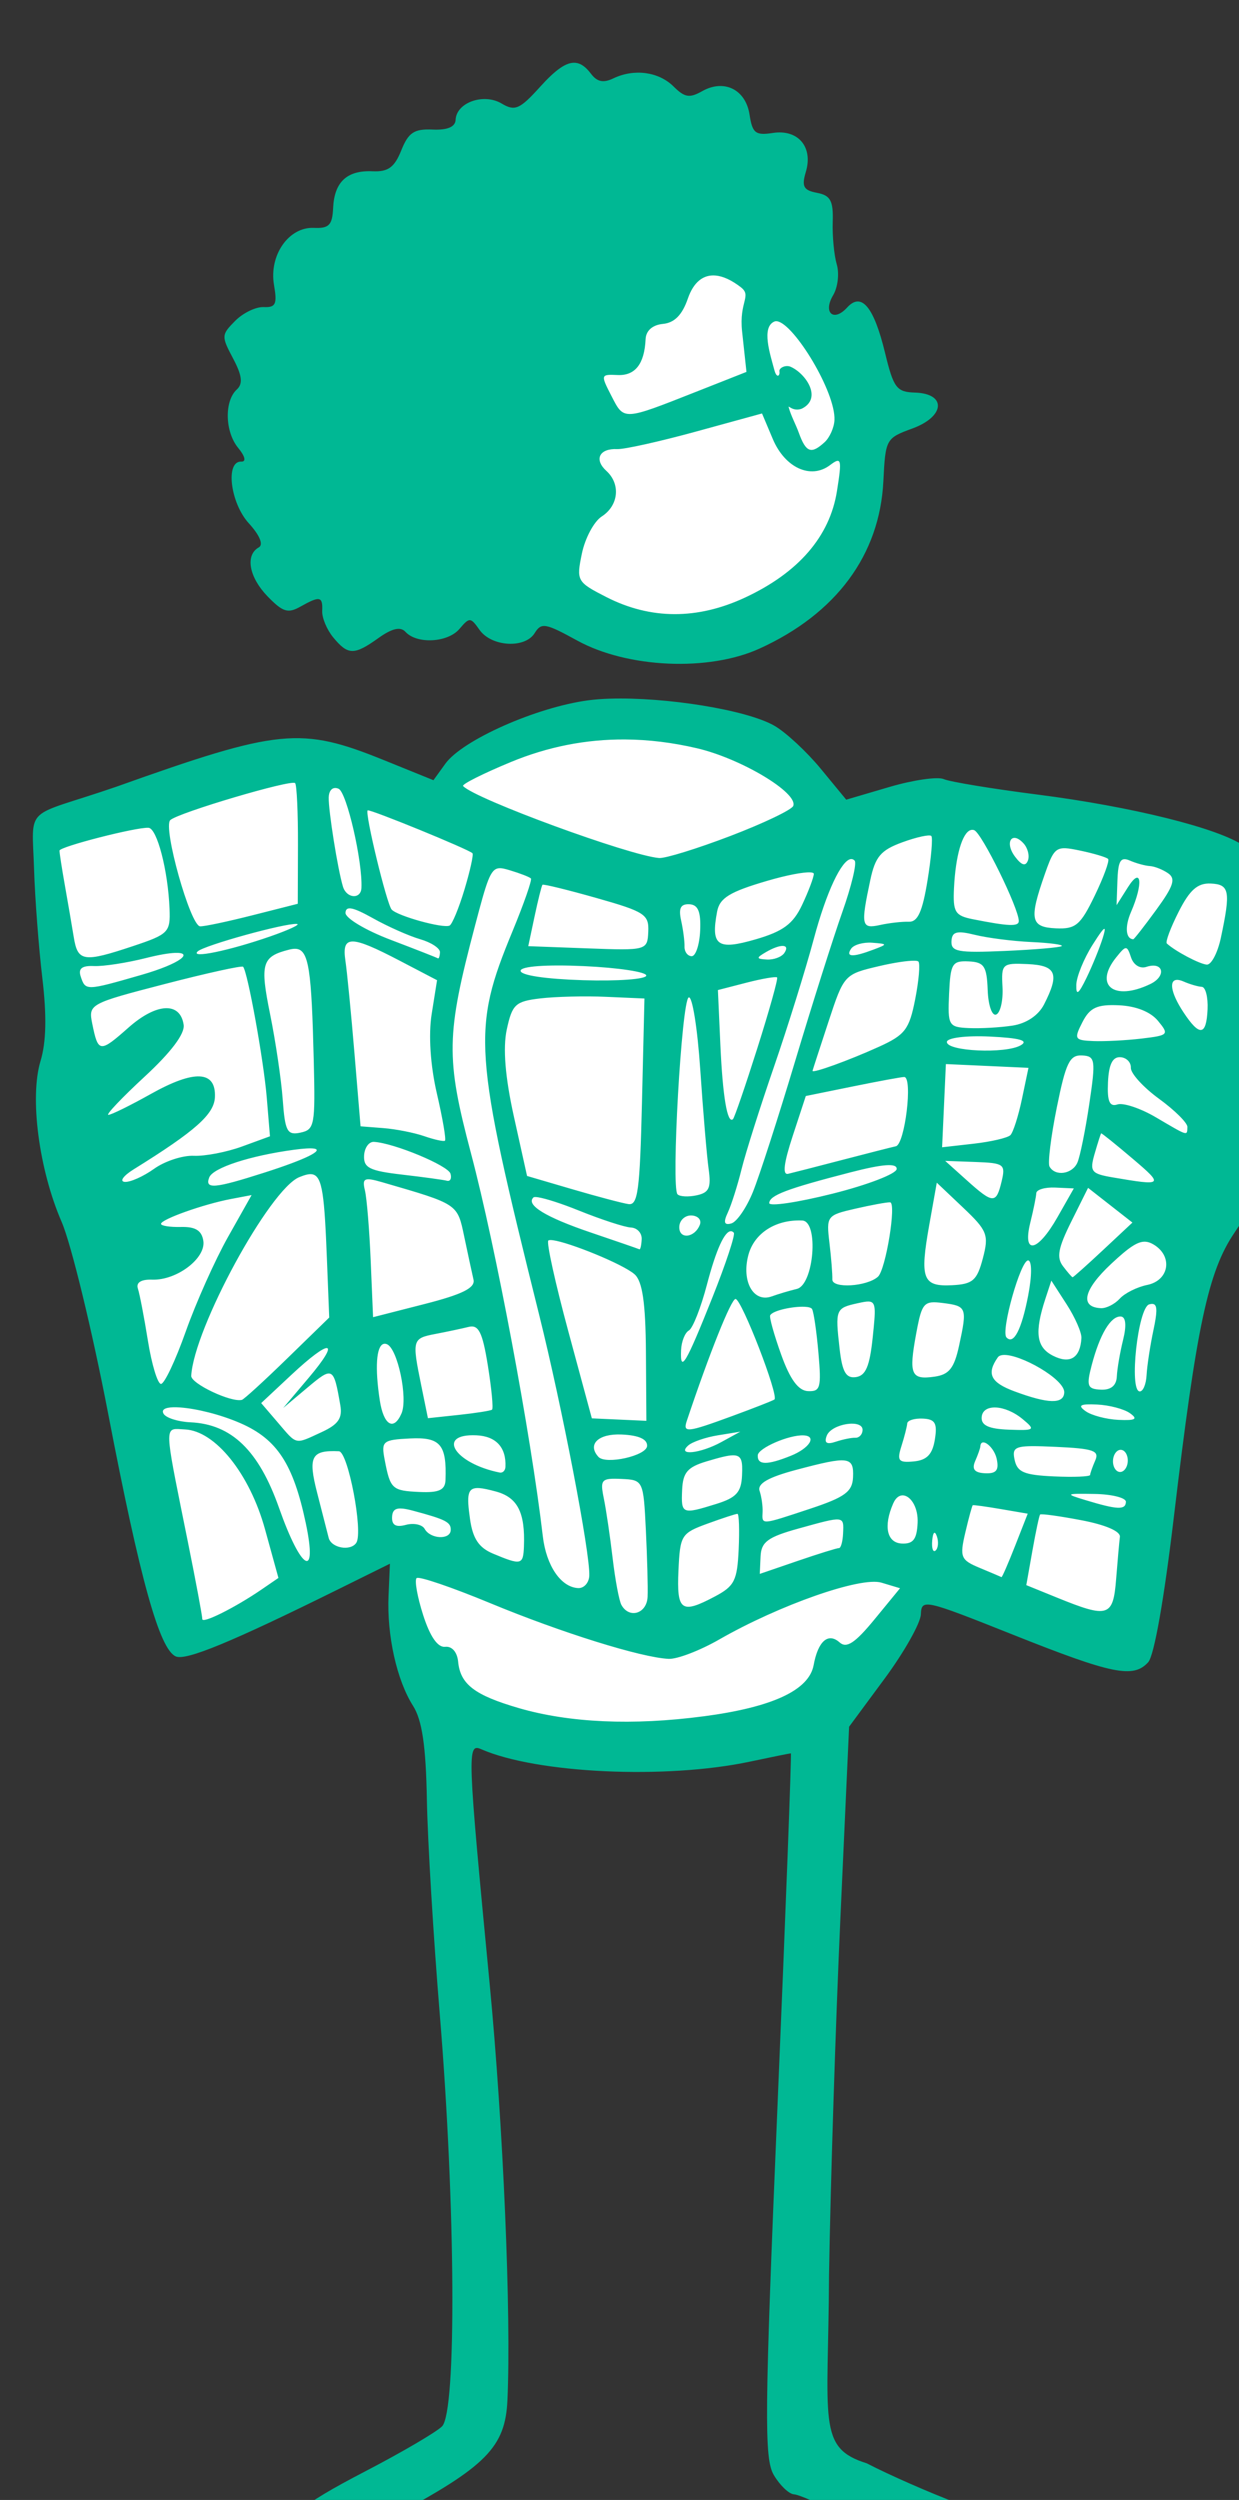 <?xml version="1.0" ?><svg height="292.772mm" viewBox="0 0 145.139 292.772" width="145.139mm" xmlns="http://www.w3.org/2000/svg">
    <rect x="0" y="0" width="145.139" height="292.772" fill="#333333" stroke="none"/>
    <path d="m 9529.448,17707.549 c -2.26,-0.153 -4.514,-0.09 -6.755,0.224 -35.865,5 -101.755,61.893 -79.317,117.506 22.438,55.613 58.815,62.364 97.889,64.192 64.43,-5.483 68.625,-89.234 62.65,-109.007 -5.602,-18.537 -40.566,-70.6 -74.466,-72.915 z m -14.583,218.147 c -51.569,-2.792 -82.024,13.84 -97.924,33.311 l -58.444,-19.912 -110.953,33.412 7.611,67.215 51.389,291.607 97.603,-41.984 c 0,0 -5.778,19.433 8.517,50.968 14.294,31.536 50.842,36.912 124.825,34.189 73.984,-2.721 94.859,-69.124 94.859,-69.124 l 91.358,28.805 24.163,-157.614 30.89,-188.209 -131.01,-32.662 -52.664,16.412 c 0,0 -28.648,-43.623 -80.218,-46.414 z" fill="#FFFFFF" transform="translate(-79.029,16.268) matrix(0.265,0,0,0.265,-2365.925,-4681.628)"/>
    <path d="m 9480.641,17632.891 c -4.042,-0.403 -8.808,3.035 -15.725,10.689 -8.922,9.872 -11.064,10.798 -16.939,7.299 -7.924,-4.716 -19.981,-0.457 -20.328,7.182 -0.144,3.156 -3.611,4.631 -10.189,4.332 -8.141,-0.37 -10.679,1.315 -13.832,9.189 -3.007,7.507 -5.818,9.556 -12.69,9.244 -11.301,-0.514 -16.917,4.713 -17.441,16.231 -0.344,7.557 -1.823,9.085 -8.508,8.781 -11.103,-0.505 -19.893,12.089 -17.623,25.252 1.46,8.466 0.748,9.988 -4.557,9.746 -3.458,-0.157 -9.137,2.591 -12.623,6.105 -6.117,6.172 -6.149,6.746 -0.904,16.623 3.98,7.495 4.42,11.158 1.643,13.694 -5.589,5.102 -5.268,18.705 0.609,25.824 3.072,3.723 3.619,6.152 1.361,6.049 -7.121,-0.324 -4.852,18.289 3.32,27.242 4.837,5.295 6.568,9.47 4.426,10.662 -6.104,3.4 -4.338,13.201 3.906,21.682 6.719,6.915 8.963,7.612 14.482,4.504 8.601,-4.843 9.933,-4.575 9.637,1.935 -0.137,3.002 2.062,8.26 4.887,11.68 6.522,7.903 9.249,7.938 19.984,0.258 5.98,-4.281 9.737,-5.141 11.936,-2.735 5.04,5.523 18.677,4.794 23.852,-1.273 4.48,-5.255 4.905,-5.236 8.889,0.404 5.289,7.481 20.073,8.353 24.369,1.436 2.962,-4.771 4.694,-4.469 18.836,3.293 22.188,12.183 58.087,13.768 80.523,3.562 33.948,-15.441 53.178,-41.416 54.785,-73.99 0.917,-18.61 1.145,-19.025 12.803,-23.283 14.511,-5.303 15.234,-15.46 1.131,-15.881 -8.078,-0.244 -9.438,-2.051 -13.18,-17.512 -4.947,-20.442 -10.447,-27.023 -16.77,-20.076 -5.967,6.559 -10.803,2.315 -6.191,-5.435 2.08,-3.495 2.794,-9.57 1.6,-13.641 -1.184,-4.039 -1.988,-12.488 -1.783,-18.781 0.302,-9.324 -0.982,-11.698 -6.938,-12.823 -5.98,-1.129 -6.878,-2.811 -4.941,-9.267 3.295,-10.988 -3.413,-18.908 -14.566,-17.201 -7.707,1.179 -9.061,0.116 -10.32,-8.106 -1.699,-11.102 -11.236,-15.824 -20.932,-10.365 -5.614,3.162 -7.728,2.818 -12.645,-2.055 -6.6,-6.541 -17.416,-8.001 -26.641,-3.59 -4.447,2.124 -7.159,1.554 -9.912,-2.087 -2.212,-2.927 -4.377,-4.551 -6.803,-4.792 z m 61.916,94.005 c 3.299,0.294 7.045,1.999 11.125,5.141 5.092,3.925 -0.84,6.262 0.602,19.596 l 1.93,17.853 -22.203,8.762 c -32.432,12.798 -31.872,12.767 -37.438,1.959 -4.897,-9.51 -4.849,-9.68 2.676,-9.338 7.776,0.354 11.879,-4.899 12.377,-15.844 0.172,-3.776 3.047,-6.308 7.672,-6.75 5.094,-0.489 8.523,-3.97 11.008,-11.185 2.497,-7.247 6.754,-10.682 12.252,-10.194 z m 27.318,20.237 c 7.558,1.382 25.799,31.314 25.238,43.646 -0.151,3.325 -2.119,7.728 -4.373,9.787 -5.836,5.327 -8.18,4.704 -11.387,-4.185 -1.365,-3.784 -3.407,-7.332 -4.496,-11.32 -0.238,-1.012 1.885,2.135 5.814,0.683 9.322,-4.635 1.654,-15.684 -4.996,-18.547 -2.163,-0.931 -5.169,0.527 -4.9,2.078 0.331,1.916 -1.184,3.255 -2.199,-0.509 -1.978,-7.336 -5.823,-18.992 -0.062,-21.516 0.4,-0.175 0.857,-0.209 1.361,-0.117 z m -6.789,40.722 4.764,11.284 c 5.379,12.739 16.794,17.958 25.277,11.558 5.073,-3.828 5.35,-2.797 3.084,11.477 -3.178,20.018 -16.973,35.998 -40.582,47.015 -21.114,9.848 -41.762,9.792 -61.299,-0.171 -13.064,-6.664 -13.362,-7.194 -10.869,-19.247 1.41,-6.817 5.353,-14.191 8.762,-16.388 7.486,-4.826 8.457,-14.332 2.058,-20.153 -5.561,-5.058 -3.1,-9.99 4.807,-9.63 3.104,0.141 18.775,-3.347 34.822,-7.745 z m -67.137,126.024 c -3.472,0.109 -6.707,0.348 -9.604,0.732 -22.958,3.041 -55.668,17.542 -63.248,28.037 l -5.254,7.276 -21.801,-8.83 c -36.835,-14.915 -46.353,-13.975 -118.27,11.676 -41.314,14.226 -37.403,7.307 -36.467,36.683 0.41,12.876 2.051,34.425 3.647,47.885 1.983,16.714 1.731,28.338 -0.795,36.678 -4.879,16.114 -0.706,47.975 9.307,71.041 4.218,9.714 13.495,47.931 20.615,84.92 14.15,73.51 22.653,104.017 29.869,107.169 4.529,1.978 24.729,-6.373 72.049,-29.787 l 22.608,-11.185 -0.609,14.103 c -0.777,17.587 3.615,37.334 10.84,48.725 4,6.307 5.683,17.743 6.106,41.473 0.321,18.018 2.899,60.858 5.729,95.195 6.962,84.501 7.447,175.317 0.971,181.732 -2.608,2.582 -17.773,11.466 -33.701,19.744 -30.462,15.83 -37.105,21.814 -34.137,30.741 3.043,9.154 13.509,6.735 45.994,-10.633 41.377,-22.116 49.807,-30.661 50.752,-51.424 1.717,-37.748 -1.851,-121.325 -7.851,-183.887 -9.882,-103.039 -10.006,-106.53 -3.728,-103.787 24.52,10.717 81.594,13.361 118.693,5.5 9.633,-2.041 17.812,-3.697 18.174,-3.677 0.361,0.02 -2.287,69.925 -5.889,155.351 -5.768,136.859 -5.963,156.302 -1.639,163.604 2.698,4.56 6.711,8.372 8.914,8.502 2.204,0.117 11.919,4.392 21.59,9.503 23.446,12.389 60.248,24.357 68.277,22.207 4.679,-1.257 6.296,-4.152 5.854,-10.484 -0.537,-7.69 -3.341,-9.771 -23.143,-17.189 -12.392,-4.642 -30.581,-12.63 -40.42,-17.746 -22.057,-6.821 -16.967,-18.763 -16.68,-83.079 0.664,-40.575 2.933,-111.725 5.043,-158.107 l 3.838,-84.334 15.697,-21.25 c 8.634,-11.689 15.845,-24.462 16.023,-28.379 0.316,-6.946 1.35,-6.717 40.84,9.016 43.85,17.462 53.083,19.338 59.654,12.113 2.623,-2.883 7.007,-27.681 11.336,-64.135 10.031,-84.479 15.163,-108.56 26.781,-125.652 19.553,-28.765 22.553,-53.37 9.428,-77.35 -5.451,-9.958 -5.622,-14.422 -1.904,-49.674 4.045,-38.357 4.011,-38.78 -3.443,-43.994 -11.122,-7.779 -49.453,-17.304 -91.002,-22.615 -20.156,-2.574 -38.853,-5.654 -41.553,-6.84 -2.699,-1.189 -13.508,0.37 -24.02,3.459 l -19.113,5.621 -11.279,-13.689 c -6.204,-7.529 -15.4,-16.065 -20.436,-18.963 -12.429,-7.14 -48.339,-12.753 -72.643,-11.988 z m 6.596,18.043 c 10.408,0.06 21.01,1.36 31.816,3.889 19.492,4.563 44.757,19.694 42.533,25.476 -0.664,1.723 -13.168,7.7 -27.789,13.281 -14.621,5.581 -28.801,9.967 -31.51,9.743 -13.236,-1.088 -81.458,-26.13 -86.644,-31.807 -0.685,-0.747 8.818,-5.525 21.119,-10.613 16.321,-6.752 33.129,-10.074 50.475,-9.969 z m -145.842,19.289 c 0.735,0.806 1.298,13.136 1.252,27.396 l -0.084,25.928 -19.871,5.039 c -10.929,2.77 -21.411,5.014 -23.291,4.924 -4.308,-0.139 -16.583,-43.849 -13.186,-46.953 3.607,-3.292 53.584,-18.088 55.18,-16.334 z m 17.508,2.166 c 0.517,-0.05 1.091,0.06 1.707,0.326 3.594,1.57 10.631,32.103 10.098,43.82 -0.234,5.153 -6.573,4.713 -8.174,-0.568 -2.296,-7.573 -6.471,-33.761 -6.293,-39.467 0.078,-2.475 1.111,-3.972 2.662,-4.111 z m 14.549,9.881 c 0.799,-0.729 44.801,17.259 46.34,18.945 0.531,0.579 -1.063,7.795 -3.541,16.035 -2.478,8.237 -5.448,15.413 -6.602,15.942 -2.904,1.332 -22.97,-4.227 -25.58,-7.086 -2.179,-2.388 -11.929,-42.638 -10.617,-43.836 z m -96.91,7.683 c 3.806,0.173 8.664,18.838 9.338,35.866 0.408,10.321 -0.457,11.2 -16.188,16.447 -21.796,7.265 -24.386,6.878 -26.139,-3.891 -0.811,-4.99 -2.581,-15.295 -3.932,-22.906 -1.35,-7.611 -2.423,-14.553 -2.383,-15.428 0.078,-1.725 33.661,-10.344 39.303,-10.088 z m 363.398,1.049 v 0 c 0.521,-0.181 1.058,-0.183 1.604,0 3.334,1.151 19.751,34.554 19.744,40.172 -0.011,2.515 -4.497,2.334 -20.316,-0.805 -7.884,-1.562 -8.853,-3.168 -8.33,-13.801 0.704,-14.314 3.649,-24.308 7.299,-25.572 z m -17.318,2.588 c 0.716,0.783 -0.051,9.676 -1.703,19.758 -2.258,13.775 -4.314,18.297 -8.274,18.137 -2.898,-0.107 -8.617,0.54 -12.709,1.439 -8.234,1.808 -8.567,0.271 -4.303,-19.818 2.205,-10.388 4.625,-13.246 14.174,-16.735 6.333,-2.314 12.099,-3.565 12.815,-2.781 z m 37.312,0.893 c 0.967,0.208 2.147,0.947 3.445,2.369 1.879,2.056 2.751,5.473 1.935,7.592 -1.024,2.662 -2.774,2.14 -5.668,-1.688 -3.588,-4.758 -2.614,-8.899 0.287,-8.273 z m 22.111,4.525 c 1.629,0.08 3.672,0.475 6.342,1.033 6.128,1.282 11.703,2.95 12.391,3.703 0.688,0.754 -1.984,8.063 -5.938,16.239 -6.298,13.025 -8.421,14.811 -17.107,14.416 -11.264,-0.513 -11.964,-3.887 -4.959,-23.907 3.215,-9.189 4.383,-11.731 9.271,-11.484 z m -94.932,4.774 c 0.595,-0.05 1.138,0.175 1.619,0.703 1.023,1.119 -1.425,11.32 -5.438,22.662 -4.013,11.345 -13.392,40.974 -20.844,65.84 -7.452,24.87 -15.86,50.92 -18.686,57.892 -2.825,6.973 -7.12,13.24 -9.543,13.928 -3.167,0.896 -3.608,-0.451 -1.568,-4.799 1.56,-3.324 4.3,-11.963 6.09,-19.193 1.79,-7.233 8.229,-27.564 14.307,-45.18 6.078,-17.618 14.017,-43.109 17.643,-56.643 5.57,-20.796 12.255,-34.848 16.42,-35.21 z m 120.727,0.06 c 0.677,-0.06 1.503,0.157 2.508,0.596 2.793,1.22 6.793,2.315 8.891,2.441 2.098,0.123 5.742,1.569 8.098,3.219 3.412,2.384 2.341,5.654 -5.26,16.078 -5.247,7.195 -9.835,13.077 -10.195,13.057 -3.355,-0.153 -3.8,-5.57 -0.99,-12.057 5.532,-12.771 4.6,-20.355 -1.348,-10.969 l -5.039,7.957 0.383,-10.972 c 0.228,-6.514 0.923,-9.17 2.953,-9.35 z m -276.369,3.998 c 1.279,-0.123 2.818,0.295 4.84,0.902 4.555,1.365 8.746,2.991 9.312,3.614 0.567,0.62 -3.089,11.105 -8.125,23.299 -18.002,43.587 -17.387,52.434 11.779,169.591 10.159,40.81 22.553,105.267 22.152,115.209 -0.127,3.145 -2.332,5.622 -4.899,5.506 -7.629,-0.347 -14.126,-9.86 -15.648,-22.916 -5.255,-45.04 -20.755,-127.67 -31.721,-169.109 -11.22,-42.4 -11.048,-52.209 1.772,-100.787 5.197,-19.694 6.699,-24.94 10.537,-25.309 z m 137.627,1.826 c 1.037,0.05 1.601,0.279 1.582,0.694 -0.075,1.653 -2.411,7.823 -5.189,13.707 -3.963,8.392 -8.382,11.664 -20.49,15.185 -16.988,4.938 -19.916,2.837 -17.074,-12.246 1.137,-6.035 5.558,-8.746 22.156,-13.599 8.554,-2.508 15.906,-3.9 19.016,-3.741 z m 177.027,4.932 c 8.322,0.379 8.874,3.323 4.496,23.939 -1.42,6.688 -4.226,12.034 -6.234,11.893 -3.187,-0.232 -13.981,-5.937 -17.664,-9.338 -0.702,-0.649 1.649,-6.952 5.227,-14.01 4.911,-9.691 8.383,-12.747 14.176,-12.484 z m -295.393,0.547 c 0.373,-0.394 11.134,2.243 23.912,5.861 21.316,6.037 23.201,7.267 22.854,14.904 -0.373,8.211 -0.727,8.306 -26.713,7.344 l -26.336,-0.976 2.803,-13.209 c 1.541,-7.264 3.107,-13.53 3.481,-13.924 z m 64.941,8.611 c 3.858,0.175 5.142,3.323 4.762,11.676 -0.286,6.287 -1.99,11.363 -3.787,11.283 -1.797,-0.08 -3.197,-1.986 -3.127,-4.232 0.078,-2.248 -0.594,-7.434 -1.494,-11.526 -1.202,-5.469 -0.236,-7.378 3.647,-7.201 z m -149.226,1.918 c 1.907,0.379 4.912,1.781 9.379,4.279 6.584,3.683 15.97,7.85 20.857,9.262 4.887,1.414 8.818,4.011 8.738,5.772 -0.08,1.762 -0.501,2.962 -0.938,2.662 -0.436,-0.3 -9.844,-3.989 -20.906,-8.196 -11.062,-4.206 -20.025,-9.57 -19.918,-11.92 0.073,-1.595 0.88,-2.238 2.787,-1.859 z m -24.291,6.779 c 1.794,0.153 -3.474,2.626 -11.707,5.495 -18.183,6.335 -35.756,9.96 -32.102,6.626 2.949,-2.691 38.628,-12.554 43.809,-12.121 z m 357.057,2.254 c 0.197,0.314 -0.09,1.63 -0.801,3.907 -1.387,4.436 -4.625,12.39 -7.197,17.675 -3.548,7.29 -4.636,8.033 -4.508,3.069 0.092,-3.595 3.331,-11.551 7.197,-17.678 3.305,-5.236 4.98,-7.496 5.309,-6.973 z m -64.811,1.524 c 0.681,-0.09 1.507,-0.07 2.506,0.05 1.332,0.158 2.971,0.495 4.977,0.992 5.564,1.378 16.793,2.81 24.953,3.181 8.16,0.371 14.201,1.177 13.424,1.793 -0.778,0.612 -12.118,1.583 -25.197,2.149 -20.672,0.898 -23.748,0.336 -23.537,-4.299 0.108,-2.379 0.833,-3.605 2.875,-3.867 z m -267.537,3.98 c 3.505,0 9.943,2.843 20.834,8.53 l 16.432,8.58 -2.379,14.957 c -1.462,9.192 -0.577,22.718 2.295,35.093 2.57,11.071 4.176,20.473 3.568,20.889 -0.608,0.42 -4.73,-0.491 -9.162,-2.021 -4.432,-1.53 -12.574,-3.139 -18.096,-3.563 l -10.037,-0.783 -2.674,-32.039 c -1.47,-17.621 -3.277,-36.118 -4.016,-41.104 -0.843,-5.69 -0.271,-8.537 3.234,-8.539 z m 229.633,0.547 c 6.891,0.535 6.909,0.646 0.486,3.066 -9.168,3.456 -12.364,3.31 -9.801,-0.445 1.192,-1.748 5.383,-2.921 9.314,-2.621 z m -39.451,1.416 c 1.561,0.07 1.958,1.126 0.586,3.135 -1.192,1.745 -4.653,3.04 -7.689,2.871 -4.759,-0.259 -4.826,-0.707 -0.479,-3.244 3.293,-1.921 6.021,-2.833 7.582,-2.762 z m 151.533,0.981 v 0 c 0.87,0 1.419,1.366 2.326,4.093 1.112,3.345 3.979,5.116 6.779,4.184 7.572,-2.517 9.027,4.1 1.674,7.615 -16.011,7.653 -24.995,0.594 -15.027,-11.81 2.187,-2.723 3.378,-4.086 4.248,-4.084 z m -366.967,0.285 c 5.936,0.284 7.031,9.624 8.012,49.312 0.711,28.749 0.37,30.594 -5.898,31.932 -5.827,1.245 -6.796,-0.565 -7.812,-14.576 -0.639,-8.799 -3.153,-25.805 -5.586,-37.791 -4.547,-22.4 -3.641,-25.46 8.432,-28.506 1.059,-0.267 2.005,-0.412 2.853,-0.371 z m -53.305,1.81 c 8.216,-0.315 2.762,4.647 -14.916,9.735 -24.517,7.056 -24.668,7.061 -26.775,0.72 -1.179,-3.544 0.522,-4.886 5.887,-4.642 4.15,0.189 14.491,-1.404 22.979,-3.545 5.829,-1.469 10.088,-2.162 12.826,-2.268 z m 326.772,3.457 c 0.978,0.01 1.62,0.132 1.83,0.362 0.841,0.921 0.197,8.436 -1.43,16.703 -2.621,13.316 -4.449,15.709 -16.041,20.974 -13.299,6.039 -29.597,11.93 -29.328,10.602 0.082,-0.402 3.252,-10.157 7.045,-21.678 6.861,-20.84 6.979,-20.968 22.561,-24.613 6.462,-1.514 12.429,-2.393 15.363,-2.35 z m 24.027,0.301 c 6.851,0.312 8.035,2.089 8.428,12.66 0.253,6.822 1.943,11.636 3.797,10.811 1.837,-0.814 3.076,-6.283 2.752,-12.151 -0.566,-10.247 -0.131,-10.643 11.1,-10.132 12.725,0.579 14.216,4.245 7.256,17.845 -2.476,4.84 -7.786,8.401 -13.928,9.342 -5.459,0.836 -14.152,1.329 -19.318,1.094 -8.954,-0.408 -9.362,-1.116 -8.725,-15.131 0.61,-13.404 1.371,-14.668 8.639,-14.338 z m -190.264,2.082 c 4.898,-0.358 11.855,-0.376 20.137,0 15.273,0.695 27.71,2.578 27.637,4.182 -0.073,1.606 -12.637,2.52 -27.92,2.045 -16.832,-0.53 -27.726,-2.179 -27.635,-4.184 0.045,-0.987 2.883,-1.684 7.781,-2.043 z m -130.445,0.287 c 2.02,2.261 9.088,41.344 10.457,57.832 l 1.418,17.09 -12.348,4.512 c -6.791,2.482 -16.38,4.326 -21.309,4.101 -4.928,-0.224 -12.833,2.364 -17.564,5.75 -4.732,3.385 -10.573,5.997 -12.98,5.788 -2.408,-0.206 -0.627,-2.702 3.957,-5.551 27.279,-16.948 35.564,-24.3 35.908,-31.871 0.535,-11.762 -9.014,-12.254 -28.283,-1.459 -9.188,5.148 -17.659,9.313 -18.826,9.263 -1.167,-0.05 6.048,-7.65 16.033,-16.881 11.704,-10.819 17.836,-18.959 17.26,-22.91 -1.494,-10.247 -12.008,-9.729 -24.363,1.201 -12.707,11.242 -13.433,11.167 -16.029,-1.613 -1.771,-8.715 -1.304,-8.968 31.943,-17.596 18.557,-4.815 34.184,-8.26 34.727,-7.656 z m 236.051,4.729 c 0.479,0.526 -3.452,14.59 -8.734,31.254 -5.283,16.667 -10.131,30.781 -10.773,31.369 -2.482,2.265 -4.543,-9.93 -5.58,-33.008 l -1.08,-24.047 12.649,-3.264 c 6.957,-1.791 13.041,-2.829 13.52,-2.304 z m 177.449,1.107 c 0.631,0.09 1.367,0.309 2.207,0.676 2.792,1.222 6.426,2.277 8.076,2.357 1.65,0.08 2.8,4.548 2.555,9.938 -0.536,11.779 -3.52,12.128 -10.697,1.25 -5.85,-8.866 -6.557,-14.834 -2.141,-14.221 z m -268.621,7.348 c 5.275,-0.13 10.884,-0.109 15.553,0.103 l 16.98,0.743 -1.092,45.789 c -0.933,39.123 -1.8,45.675 -5.969,45.066 -2.683,-0.392 -13.868,-3.35 -24.855,-6.572 l -19.977,-5.858 -5.811,-26.218 c -3.864,-17.441 -4.921,-30.333 -3.154,-38.51 2.404,-11.124 3.811,-12.43 14.777,-13.733 3.333,-0.398 8.272,-0.68 13.547,-0.81 z m 52.074,0.385 c 1.584,-0.881 3.896,13.499 5.137,31.959 1.241,18.46 2.9,38.172 3.688,43.806 1.175,8.407 0.229,10.495 -5.295,11.672 -3.7,0.796 -7.51,0.586 -8.467,-0.465 -2.851,-3.122 1.81,-85.23 4.938,-86.972 z m 190.199,3.455 c 7.595,0.346 13.969,2.887 17.271,6.886 5.005,6.064 4.688,6.406 -7.215,7.821 -6.846,0.813 -16.459,1.304 -21.363,1.111 -8.327,-0.347 -8.645,-0.899 -4.822,-8.369 3.288,-6.425 6.46,-7.889 16.129,-7.449 z m -57.117,13.82 c 13.332,0.64 17.319,1.758 13.738,3.848 -6.66,3.885 -32.86,2.692 -32.67,-1.487 0.082,-1.805 8.554,-2.863 18.932,-2.361 z m 40.756,8.35 c 5.927,0.27 6.171,1.866 3.27,21.386 -1.724,11.601 -4.091,23.278 -5.258,25.951 -2.258,5.166 -9.838,6.253 -12.336,1.764 -0.825,-1.481 0.619,-13.2 3.209,-26.041 3.994,-19.802 5.684,-23.307 11.115,-23.06 z m 16.938,0.771 c 2.695,0.123 4.807,2.233 4.695,4.69 -0.112,2.455 5.502,8.624 12.473,13.707 6.971,5.082 12.608,10.69 12.527,12.462 -0.182,4.005 0.605,4.251 -14.02,-4.334 -6.739,-3.958 -14.357,-6.493 -16.93,-5.638 -3.467,1.151 -4.544,-1.379 -4.162,-9.779 0.359,-7.896 2.002,-11.263 5.416,-11.108 z m -77.07,3.041 18.256,0.83 18.254,0.832 -2.889,13.779 c -1.589,7.581 -3.886,14.765 -5.105,15.969 -1.22,1.202 -8.511,2.902 -16.203,3.776 l -13.984,1.586 0.836,-18.387 z m -18.41,5.709 c 3.869,0.176 0.296,29.719 -3.703,30.615 -2.274,0.51 -13.079,3.264 -24.012,6.117 -10.933,2.857 -21.56,5.582 -23.617,6.059 -2.562,0.59 -1.919,-4.688 2.041,-16.76 l 5.781,-17.625 20.865,-4.244 c 11.476,-2.333 21.666,-4.212 22.645,-4.162 z m 87.043,24.904 c 0.205,-0.175 6.51,4.901 14.012,11.278 13.772,11.708 13.456,12.001 -8.82,8.203 -9.628,-1.641 -10.347,-2.575 -8.066,-10.483 1.377,-4.774 2.67,-8.811 2.875,-8.998 z m -321.449,3.768 c 8.881,0.511 32.815,10.467 33.838,14.074 0.597,2.106 -0.127,3.504 -1.609,3.102 -1.482,-0.399 -10.388,-1.619 -19.791,-2.707 -14.363,-1.663 -17.05,-2.999 -16.807,-8.346 0.159,-3.498 2.124,-6.256 4.369,-6.123 z m -26.561,2.961 c 4.554,0.659 -3.376,4.705 -21.814,10.609 -22.107,7.08 -26.491,7.469 -24.447,2.157 1.641,-4.265 17.995,-9.61 37.473,-12.241 4.365,-0.589 7.271,-0.745 8.789,-0.525 z m 279.068,5.441 13.436,0.489 c 12.593,0.463 13.315,1 11.504,8.589 -2.394,10.023 -3.734,9.975 -15.504,-0.603 z m -26.24,1.934 c 3.34,-0.246 4.86,0.31 4.799,1.65 -0.096,2.112 -12.841,7.019 -28.322,10.903 -15.481,3.885 -28.089,5.754 -28.016,4.154 0.156,-3.43 7.745,-6.302 35.809,-13.547 7.228,-1.867 12.39,-2.914 15.73,-3.16 z m -253.43,4.019 c 4.451,0.937 5.276,9.639 6.387,37.852 l 1,25.422 -18.463,17.978 c -10.155,9.886 -19.215,18.175 -20.133,18.411 -4.802,1.242 -22.595,-7.198 -22.402,-10.624 1.177,-20.991 34.689,-82.552 47.807,-87.824 2.434,-0.978 4.321,-1.528 5.805,-1.215 z m 24.002,2.239 c 0.523,-0.1 1.221,-0.07 2.123,0.08 1.203,0.198 2.77,0.607 4.774,1.189 33.667,9.778 33.096,9.397 36.189,24.106 1.613,7.673 3.449,16.181 4.078,18.91 0.841,3.644 -4.901,6.508 -21.627,10.781 l -22.771,5.818 -1.045,-24.908 c -0.575,-13.698 -1.726,-27.715 -2.557,-31.148 -0.737,-3.046 -0.734,-4.529 0.836,-4.828 z m 251.955,1.443 11.674,11.061 c 10.686,10.126 11.421,12.015 8.688,22.38 -2.576,9.77 -4.438,11.397 -13.559,11.872 -13.083,0.673 -14.385,-2.771 -10.111,-26.748 z m 52.348,2.16 8.232,0.375 -7.26,12.764 c -8.804,15.478 -15.556,16.785 -11.973,2.32 1.379,-5.564 2.564,-11.403 2.635,-12.972 0.072,-1.574 3.837,-2.693 8.365,-2.487 z m 14.529,0.125 9.799,7.672 9.801,7.672 -12.935,12.098 c -7.114,6.651 -13.192,12.078 -13.506,12.068 -0.314,-0.02 -2.231,-2.222 -4.262,-4.91 -2.914,-3.856 -2.135,-8.011 3.705,-19.74 z m -369.758,3.19 -10.447,18.547 c -5.746,10.202 -14.15,29.008 -18.678,41.793 -4.527,12.785 -9.453,23.191 -10.947,23.121 -1.494,-0.07 -4.082,-8.62 -5.75,-19.002 -1.667,-10.383 -3.666,-20.786 -4.441,-23.118 -0.894,-2.687 1.411,-4.136 6.295,-3.964 10.869,0.395 23.852,-9.46 22.627,-17.174 -0.725,-4.561 -3.477,-6.262 -9.889,-6.11 -4.886,0.118 -8.851,-0.504 -8.81,-1.384 0.092,-2.029 18.83,-8.687 30.869,-10.969 z m 126.725,0.992 c 3.386,0.554 10.297,2.768 17.795,5.793 9.997,4.031 20.42,7.433 23.16,7.558 2.74,0.125 4.88,2.433 4.758,5.129 -0.123,2.695 -0.583,4.709 -1.023,4.493 -0.44,-0.226 -10.109,-3.563 -21.486,-7.418 -19.97,-6.764 -28.901,-12.242 -25.307,-15.524 0.237,-0.216 0.975,-0.215 2.103,-0.03 z m 155.502,2.211 c 2.927,0.114 -1.903,29.786 -5.352,32.875 -4.909,4.394 -20.318,5.311 -20.168,1.201 0.084,-2.282 -0.495,-9.585 -1.285,-16.227 -1.4,-11.765 -1.105,-12.157 11.357,-15.015 7.038,-1.615 13.989,-2.904 15.447,-2.834 z m -87.762,5.812 c 2.845,0.129 4.511,1.955 3.703,4.053 -2.295,5.968 -9.374,6.653 -9.111,0.883 0.129,-2.844 2.564,-5.066 5.408,-4.936 z m 48.943,2.227 c 7.406,0.337 5.17,28.426 -2.406,30.236 -3.186,0.762 -8.174,2.246 -11.084,3.299 -8.077,2.928 -13.45,-6.612 -10.316,-18.314 2.588,-9.663 12.112,-15.753 23.807,-15.221 z m -31.404,4.732 c 0.405,0.04 0.789,0.26 1.15,0.658 0.74,0.812 -3.507,13.663 -9.44,28.553 -11.727,29.436 -14.345,33.83 -13.865,23.285 0.172,-3.788 1.723,-7.671 3.445,-8.629 1.722,-0.961 5.317,-10.091 7.988,-20.291 4.065,-15.521 7.889,-23.865 10.721,-23.576 z m -78.82,3.979 c 7.277,0.96 30.819,10.465 36.068,15.023 3.51,3.047 4.907,12.585 5.055,34.502 l 0.203,30.289 -12.053,-0.549 -12.055,-0.546 -10.424,-38.551 c -5.733,-21.204 -9.702,-39.211 -8.818,-40.018 0.275,-0.251 0.984,-0.287 2.023,-0.15 z m 262.062,0.666 c 1.166,0.09 2.282,0.526 3.475,1.236 8.631,5.136 6.931,15.879 -2.826,17.861 -4.469,0.909 -9.928,3.633 -12.133,6.057 -2.205,2.423 -5.947,4.319 -8.316,4.211 -9.496,-0.432 -7.722,-8.138 4.506,-19.574 7.845,-7.334 11.797,-10.076 15.295,-9.791 z m -51.988,8.258 c 1.712,0.08 1.717,6.737 0.014,15.552 -2.926,15.142 -6.448,21.912 -9.6,18.459 -2.553,-2.797 6.287,-34.161 9.586,-34.011 z m 10.26,8.937 6.775,10.49 c 3.726,5.773 6.665,12.472 6.523,14.889 -0.501,8.81 -5.044,11.628 -12.58,7.799 -7.372,-3.746 -8.235,-10.302 -3.322,-25.254 z m -139.59,8.098 c 2.723,0.123 19.278,42.961 17.174,44.437 -0.753,0.527 -9.138,3.813 -18.633,7.299 -20.041,7.354 -21.901,7.551 -20.084,2.115 9.903,-29.626 19.628,-53.941 21.543,-53.851 z m 58.773,1.127 c 3.425,0.08 3.158,3.311 1.867,15.752 -1.336,12.883 -3.085,17.027 -7.439,17.652 -4.379,0.628 -6.038,-2.256 -7.203,-12.508 -1.983,-17.462 -1.769,-17.999 8.021,-20.146 2.061,-0.452 3.612,-0.776 4.754,-0.75 z m 27.807,0.396 c 1.31,-0.15 2.953,0 5.08,0.266 10.542,1.338 10.792,1.991 7.164,18.783 -2.159,9.99 -4.388,12.828 -10.805,13.754 -10.464,1.51 -11.503,-0.872 -8.205,-18.824 1.912,-10.409 2.835,-13.527 6.766,-13.979 z m 98.369,0.817 c 1.524,0.722 1.361,3.948 -0.211,11.351 -1.47,6.929 -2.829,15.903 -3.045,19.944 -0.204,4.042 -1.568,7.296 -3.031,7.226 -4.81,-0.219 -0.796,-37.054 4.191,-38.471 0.893,-0.253 1.588,-0.291 2.096,-0.05 z m -154.398,1.111 c 1.688,0.08 2.927,0.398 3.272,1.016 0.741,1.33 2.011,10.095 2.824,19.482 1.327,15.315 0.85,17.028 -4.658,16.777 -4.242,-0.203 -7.889,-5.17 -11.81,-16.09 -3.12,-8.686 -5.314,-16.516 -4.875,-17.396 1.082,-2.17 10.184,-4.034 15.248,-3.789 z m 139.715,4.295 c 2.245,0.103 2.635,3.897 1.055,10.275 -1.378,5.565 -2.632,12.873 -2.785,16.242 -0.183,4.026 -2.608,6.02 -7.072,5.817 -5.954,-0.271 -6.453,-1.607 -4.031,-10.822 3.594,-13.678 8.389,-21.714 12.834,-21.512 z m -288.256,4.598 c 4.428,-1.095 6.125,2.325 8.508,17.168 1.637,10.197 2.461,18.93 1.832,19.41 -0.629,0.477 -7.263,1.521 -14.74,2.318 l -13.596,1.451 -2.99,-14.656 c -4.091,-20.054 -3.929,-20.624 6.375,-22.59 4.995,-0.954 11.57,-2.35 14.611,-3.101 z m -37.656,7.533 c 0.449,-0.145 0.948,-0.116 1.496,0.1 4.751,1.826 9.415,23.903 6.473,30.635 -3.439,7.873 -7.907,5.173 -9.586,-5.795 -2.213,-14.451 -1.528,-23.923 1.617,-24.935 z m -24.955,1.824 c 1.53,0.241 -0.916,4.641 -8.053,13.09 l -11.318,13.398 10.748,-9.033 c 11.178,-9.395 11.564,-9.186 14.506,7.793 1,5.768 -0.899,8.504 -8.271,11.9 -12.024,5.54 -10.709,5.832 -19.367,-4.267 l -7.344,-8.569 13.305,-12.441 c 8.761,-8.192 14.265,-12.112 15.795,-11.871 z m 298.807,3.059 c 7.364,-0.631 27.361,10.68 27.094,16.562 -0.237,5.222 -7.067,5.063 -22.074,-0.516 -10.5,-3.903 -12.379,-7.761 -7.307,-14.996 0.44,-0.628 1.235,-0.96 2.287,-1.05 z m 41.582,21.892 c 5.39,0.246 11.941,1.969 14.557,3.834 3.65,2.601 2.475,3.289 -5.045,2.947 -5.39,-0.246 -11.941,-1.973 -14.557,-3.838 -3.649,-2.601 -2.474,-3.285 5.045,-2.943 z m -405.184,1.301 c 7.027,0.521 17.614,3.052 26.539,6.947 16.183,7.061 23.35,18.016 28.869,44.121 5.34,25.258 -1.993,21.141 -11.787,-6.621 -8.985,-25.47 -20.981,-37.068 -39.189,-37.896 -5.521,-0.251 -10.881,-1.969 -11.91,-3.817 -0.741,-1.331 0.022,-2.166 1.832,-2.562 1.358,-0.297 3.304,-0.346 5.646,-0.172 z m 360.395,0 c 3.514,0.14 7.985,1.884 11.951,5.179 5.738,4.766 5.352,5.052 -6.133,4.631 -8.761,-0.323 -12.193,-1.85 -12.033,-5.353 0.142,-3.129 2.701,-4.593 6.215,-4.453 z m -32.207,4.912 c 5.436,0.247 6.47,2.044 5.309,9.24 -1.061,6.577 -3.518,9.137 -9.299,9.69 -6.808,0.647 -7.538,-0.26 -5.465,-6.797 1.316,-4.151 2.456,-8.648 2.549,-9.992 0.086,-1.348 3.193,-2.31 6.906,-2.141 z m -33.713,2.433 c 3.737,-0.586 7.19,0.135 7.074,2.674 -0.087,1.921 -1.508,3.428 -3.158,3.358 -1.65,-0.08 -5.569,0.716 -8.711,1.761 -4.009,1.332 -5.197,0.548 -3.984,-2.636 1.022,-2.682 5.043,-4.572 8.779,-5.157 z m -295.559,2.174 c 0.883,0.03 1.916,0.134 3.094,0.188 13.393,0.609 28.622,19.596 35.385,44.119 l 5.93,21.502 -7.426,5.088 c -11.704,8.022 -26.33,15.317 -26.229,13.088 0.051,-1.12 -2.808,-16.434 -6.356,-34.03 -9.467,-46.968 -10.582,-50.174 -4.398,-49.955 z m 248.588,1.17 -8.395,4.596 c -9.332,5.115 -19.893,6.201 -14.635,1.508 1.783,-1.593 7.693,-3.619 13.135,-4.5 z m -52.435,1.26 c 7.57,0.345 11.363,2.052 11.227,5.051 -0.197,4.33 -18.268,8.385 -21.516,4.83 -5.052,-5.534 -0.036,-10.351 10.289,-9.881 z m -64.203,0.352 c 8.652,0.393 13.202,5.348 12.81,13.947 -0.075,1.65 -1.231,2.789 -2.568,2.508 -20.011,-4.033 -28.253,-17.275 -10.242,-16.455 z m 144.601,0.03 c 6.043,0.275 2.633,5.693 -5.688,9.037 -10.475,4.207 -14.767,4.139 -14.568,-0.221 0.145,-3.185 13.764,-9.111 20.256,-8.816 z m -173.939,1.359 c 13.376,-0.665 16.237,2.712 15.646,18.445 -0.164,4.345 -2.912,5.598 -11.457,5.209 -12.199,-0.555 -12.948,-1.25 -15.435,-14.275 -1.564,-8.191 -0.86,-8.778 11.246,-9.379 z m 253.123,1.768 c 1.791,-0.368 5.312,3.174 6.193,7.302 1.066,4.996 -0.197,6.537 -5.166,6.311 -4.655,-0.212 -5.929,-1.783 -4.359,-5.377 1.22,-2.792 2.245,-5.689 2.279,-6.441 0.051,-1.115 0.456,-1.673 1.053,-1.795 z m 21.693,1.636 c 2.656,-0.02 6.131,0.102 10.641,0.307 16.571,0.754 19.299,1.692 17.428,5.975 -1.22,2.792 -2.247,5.689 -2.281,6.437 -0.034,0.753 -7.241,1.044 -16.016,0.645 -13.206,-0.601 -16.197,-1.864 -17.365,-7.338 -0.972,-4.552 -0.374,-5.956 7.594,-6.026 z m 39.387,1.618 c 1.797,0.08 3.167,2.353 3.045,5.048 -0.123,2.695 -1.694,4.83 -3.49,4.75 -1.797,-0.08 -3.167,-2.351 -3.045,-5.046 0.123,-2.695 1.693,-4.832 3.49,-4.752 z m -345.678,0.632 c 4.063,0.185 10.824,35.712 7.699,40.456 -2.535,3.847 -11.099,2.309 -12.219,-2.198 -0.566,-2.274 -2.837,-11.145 -5.047,-19.711 -4.178,-16.196 -2.678,-19.104 9.566,-18.547 z m 174.195,1.795 c 3.939,-0.04 4.301,2.546 4.01,8.938 -0.336,7.392 -2.53,9.798 -11.443,12.57 -15.088,4.692 -15.523,4.512 -15.033,-6.252 0.35,-7.698 2.398,-10.064 10.883,-12.595 5.571,-1.663 9.221,-2.636 11.584,-2.661 z m 49.412,2.303 c 3.413,0.453 3.875,2.829 3.666,7.426 -0.289,6.353 -3.627,8.795 -18.928,13.867 -22.032,7.301 -21.317,7.256 -21.051,1.402 0.116,-2.548 -0.478,-6.71 -1.322,-9.25 -1.077,-3.239 3.77,-6.023 16.262,-9.345 11.596,-3.084 17.96,-4.553 21.373,-4.1 z m -103.91,8.135 c 1.286,-0.136 2.998,-0.102 5.232,0 9.57,0.435 9.697,0.699 10.764,22.588 0.594,12.18 0.952,25.455 0.768,29.496 -0.315,7.445 -8.086,9.867 -11.57,3.609 -1.014,-1.818 -2.758,-11.105 -3.877,-20.635 -1.119,-9.53 -2.874,-21.415 -3.9,-26.414 -1.291,-6.29 -1.275,-8.235 2.584,-8.644 z m -57.613,4.049 c 1.791,0.124 4.151,0.66 7.205,1.478 9.701,2.596 13.104,9.242 12.504,24.424 -0.318,8.072 -1.212,8.275 -13.672,3.055 -6.269,-2.628 -8.941,-6.646 -10.156,-15.272 -1.508,-10.705 -1.255,-14.057 4.119,-13.685 z m 272.068,2.59 c 7.646,0.136 13.834,1.713 13.752,3.509 -0.166,3.652 -3.79,3.49 -17.967,-0.814 -9.091,-2.755 -8.832,-2.922 4.215,-2.695 z m -84.072,0.736 c 3.091,0.786 6.034,5.607 5.742,12.021 -0.331,7.275 -1.937,9.388 -6.965,9.159 -6.634,-0.302 -8.226,-7.655 -3.834,-17.707 1.294,-2.964 3.202,-3.945 5.057,-3.473 z m 30.121,4.242 c 0.298,-0.181 5.887,0.587 12.418,1.707 l 11.875,2.033 -5.555,14.159 c -3.055,7.787 -5.777,14.037 -6.051,13.876 -0.274,-0.154 -4.605,-1.993 -9.623,-4.084 -8.399,-3.498 -8.905,-4.74 -6.365,-15.58 1.517,-6.48 3.004,-11.928 3.301,-12.111 z m -254.033,1.512 c 0.609,-0.1 1.339,-0.09 2.209,0 1.16,0.131 2.568,0.427 4.264,0.88 14.629,3.909 16.954,5.105 16.793,8.633 -0.2,4.39 -8.996,3.968 -11.514,-0.552 -1.071,-1.922 -4.804,-2.729 -8.297,-1.793 -4.435,1.188 -6.278,0.137 -6.113,-3.485 0.101,-2.223 0.832,-3.405 2.658,-3.691 z m 150.029,2.299 c 0.679,0.03 0.915,7.085 0.523,15.683 -0.627,13.788 -1.859,16.244 -10.453,20.805 -14.914,7.919 -16.975,6.457 -16.16,-11.443 0.711,-15.634 1.227,-16.472 12.799,-20.7 6.632,-2.421 12.612,-4.375 13.291,-4.345 z m 133.768,0.308 c 0.392,-0.459 8.604,0.678 18.248,2.516 10.722,2.044 17.334,4.902 17.023,7.363 -0.281,2.214 -1.032,10.629 -1.668,18.703 -1.316,16.664 -3.475,17.336 -26.137,8.131 l -13.566,-5.51 2.693,-15.181 c 1.481,-8.355 3.014,-15.565 3.406,-16.022 z m -89.166,2.203 c 2.426,0.265 2.251,2.225 2.072,6.159 -0.164,3.594 -0.977,6.502 -1.809,6.462 -0.832,-0.04 -9.051,2.512 -18.264,5.668 l -16.75,5.741 0.352,-7.743 c 0.291,-6.39 3.217,-8.54 16.725,-12.289 10.222,-2.836 15.248,-4.263 17.674,-3.998 z m 42.279,5.953 c 0.359,-0.328 0.794,0.149 1.256,1.475 0.836,2.404 0.592,5.214 -0.543,6.252 -1.135,1.035 -1.818,-0.929 -1.522,-4.365 0.165,-1.899 0.449,-3.034 0.809,-3.362 z m -228.719,19.926 c 0.994,-0.908 15.623,4.074 32.508,11.071 31.571,13.079 66.813,24.076 78.924,24.627 3.774,0.172 13.802,-3.669 22.283,-8.534 26.66,-15.289 62.602,-27.886 71.742,-25.146 l 8.238,2.471 -11.315,13.787 c -8.537,10.401 -12.313,12.9 -15.381,10.17 -5.07,-4.515 -9.55,-0.616 -11.496,10.002 -2.037,11.113 -18.204,18.629 -48.705,22.648 v -0.01 c -31.254,4.128 -59.264,2.877 -81.633,-3.633 -19.525,-5.683 -25.849,-10.519 -26.811,-20.496 -0.411,-4.274 -2.727,-6.929 -5.744,-6.588 -3.294,0.374 -6.685,-4.529 -9.736,-14.072 -2.575,-8.055 -3.869,-15.386 -2.875,-16.293 z" fill="#00B894" transform="translate(-79.029,16.268) matrix(0.265,0,0,0.265,-2365.925,-4681.628)"/>
</svg>